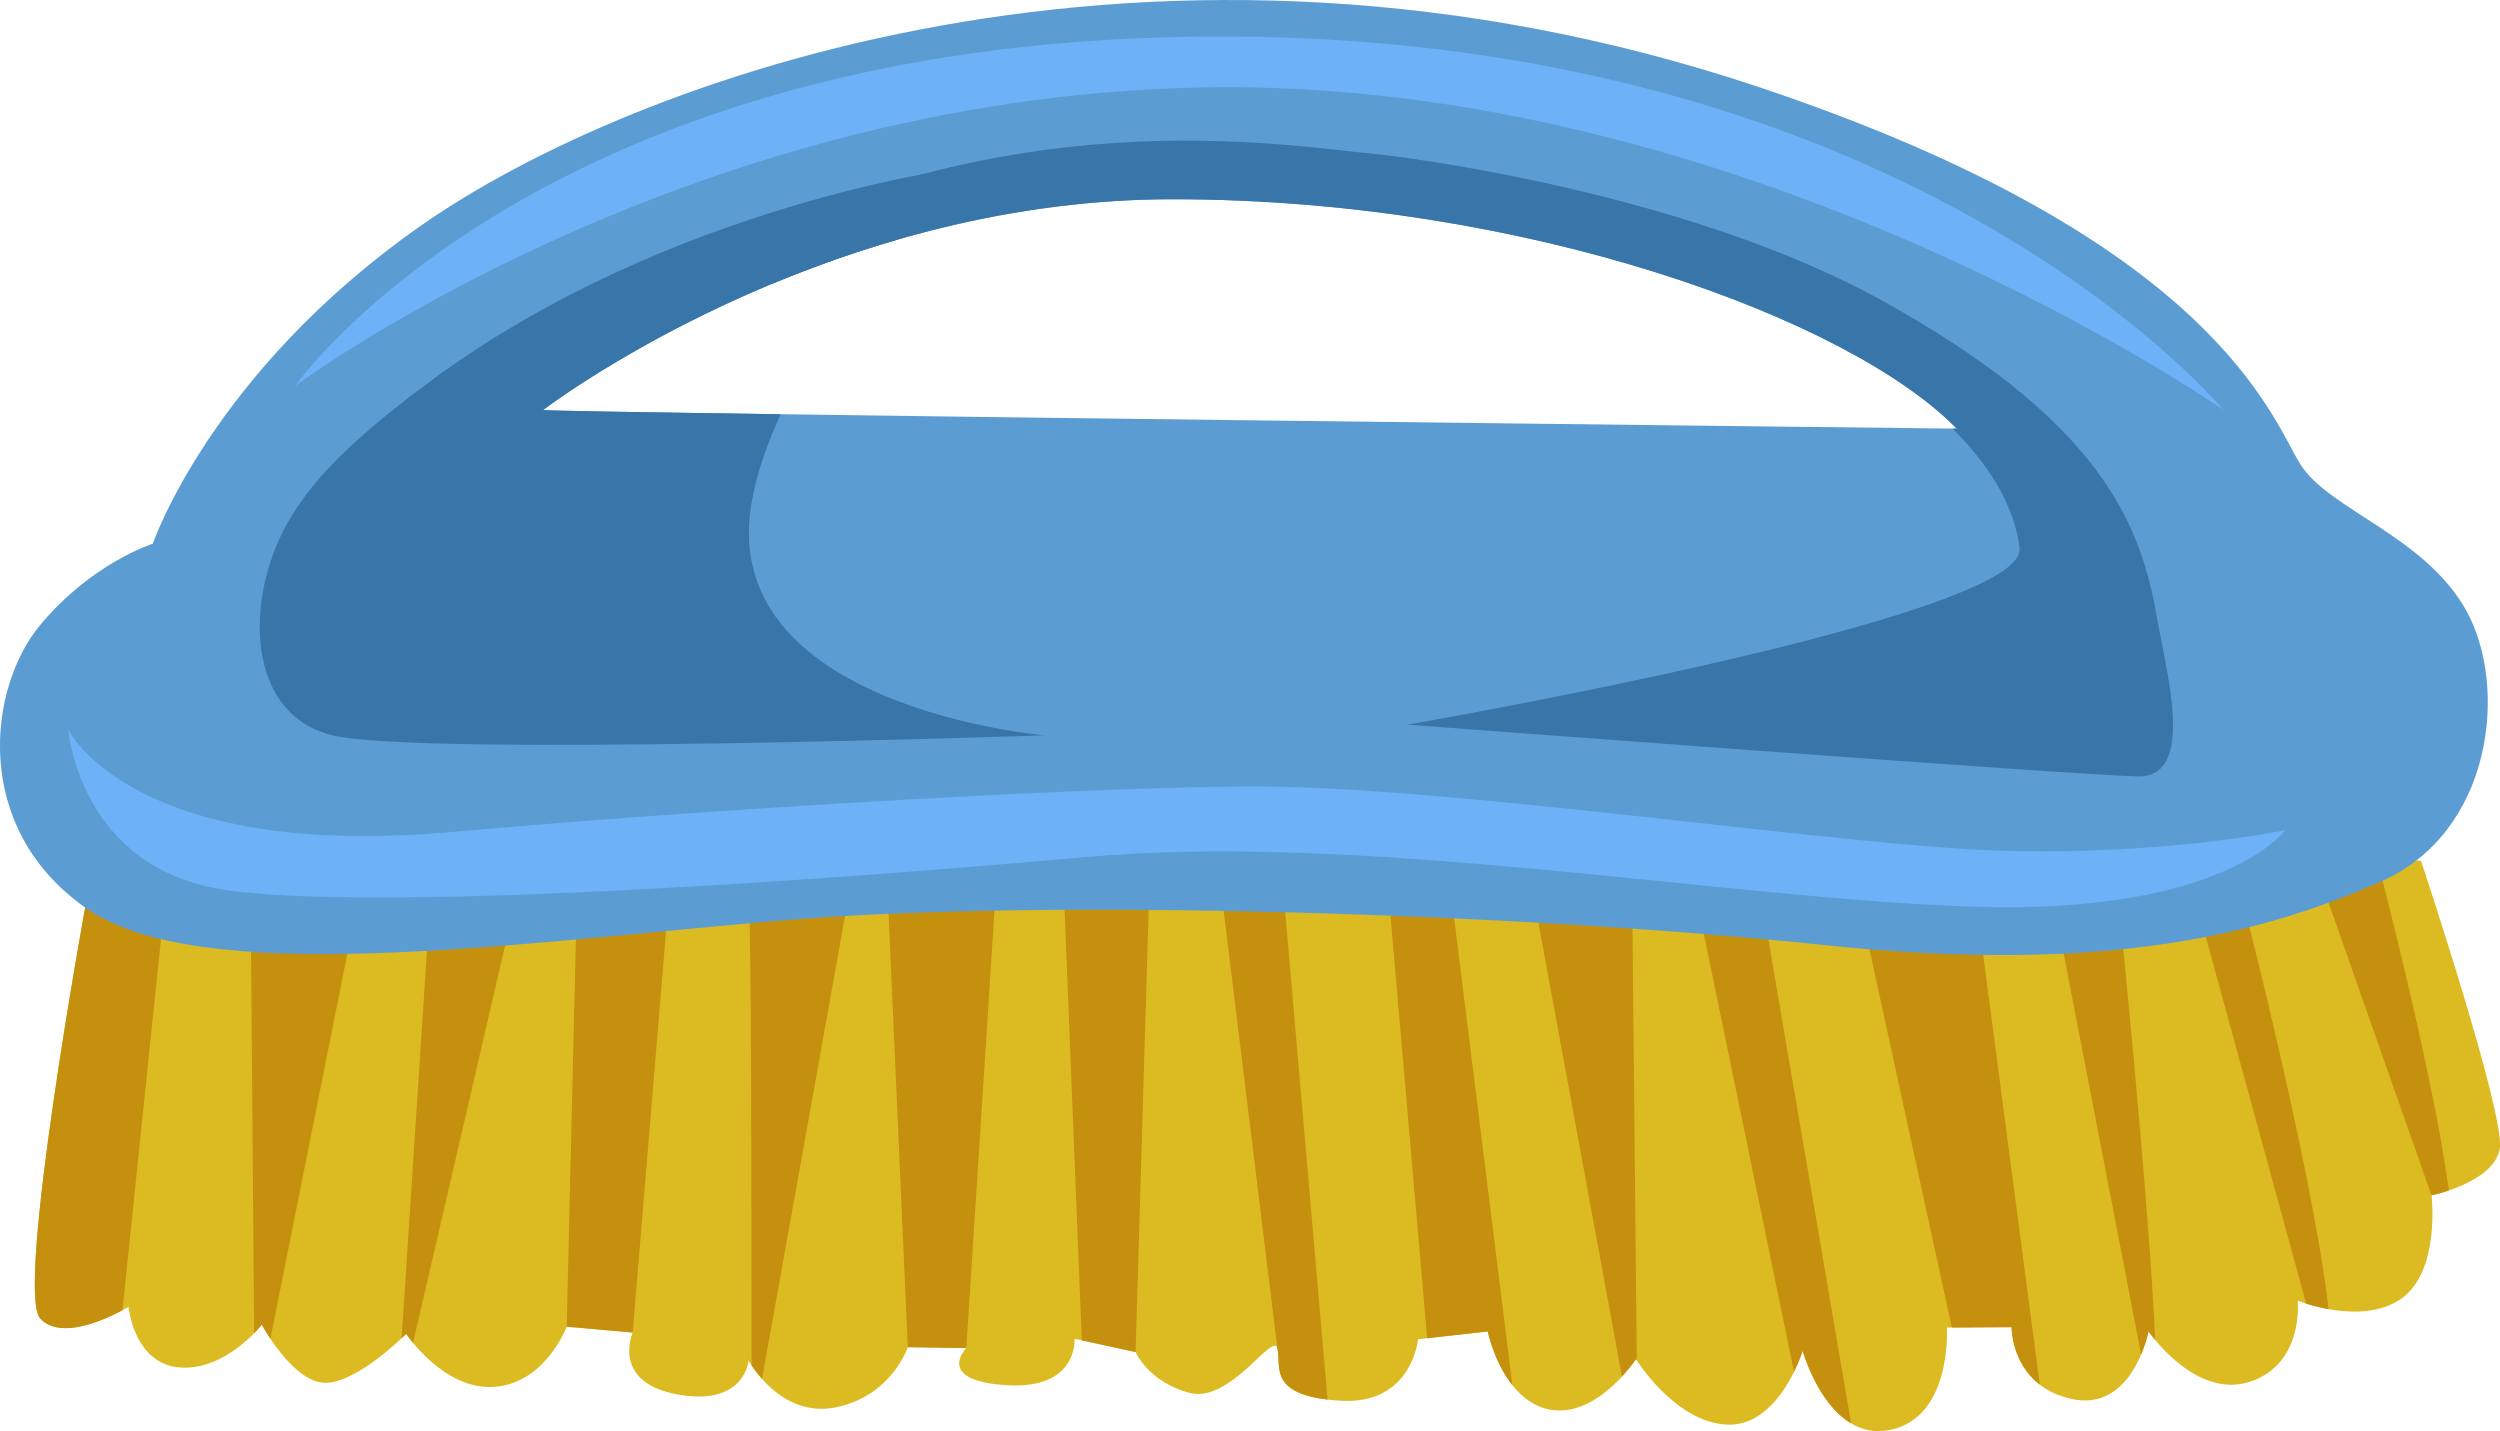 <svg xmlns="http://www.w3.org/2000/svg" width="1080" height="618.26" viewBox="0 0 1080 618.26"><g id="a"/><g id="b"><g id="c"><g id="d"><path d="M36.79 392.05s-30.24 165.77-19.42 177.53c10.82 11.77 38.14-5.05 38.14-5.05.0.0 2.29 24.72 22.19 26.22 19.9 1.5 35.38-18.48 35.38-18.48.0.0 13.58 25.19 27.56 25.11 13.98-.08 34.83-21.17 34.83-21.17.0.0 16.27 24.64 38.3 22.9 22.03-1.74 31.04-25.98 31.04-25.98l28.51 2.53s-9.56 21.56 19.51 26.77c29.06 5.21 30.56-14.69 30.56-14.69.0.0 13.58 25.19 37.75 20.22 24.17-4.98 31.04-25.98 31.04-25.98l25.27.39s-13.9 14.06 17.3 16.03c31.19 1.97 29.46-20.06 29.46-20.06l26.38 5.76s5.45 12.87 23.22 17.61c17.77 4.74 36.41-27.09 38.06-19.03 1.66 8.06-4.18 20.45 27.01 22.43 31.19 1.97 33.72-26.54 33.72-26.54l30.09-3.4s6.08 29.54 26.54 33.72c20.45 4.18 37.51-21.72 37.51-21.72.0.0 16.82 27.32 39.41 28.27 22.59.95 32.61-31.91 32.61-31.91.0.0 10.98 39.72 37.83 34.19 26.85-5.53 24.48-44.23 24.48-44.23l27.96-.16s-.39 25.27 25.98 31.04c26.38 5.76 33.17-29.22 33.17-29.22.0.0 20.06 29.46 43.67 21.8 23.61-7.66 20.77-35.06 20.77-35.06.0.0 27.48 11.13 44.62-.79 17.14-11.93 13.19-44.7 13.19-44.7.0.0 26.85-5.53 29.46-20.06 2.61-14.53-34.04-124.54-34.04-124.54.0.0-429.61-6.7-548.47-13.02-118.85-6.31-460.57 33.26-460.57 33.26z" fill="#dcbb22"/><g><path d="M457.08 367.08 459.29 377.82 467.34 579.02 490.57 584.1 496.89 370.08l-39.81-3z" fill="#c5900e"/><path d="M732.46 385.95l42.55 206.65c2.5-5.1 3.73-9.06 3.73-9.06.0.0 6.29 22.67 20.95 31.36l-38.72-226.43-31.27-15.95 2.76 13.43z" fill="#c5900e"/><path d="M553.35 372.45l-26.3 8.21 24.8 202.01c1.56 7.56-3.49 18.94 21.65 21.95l-20.15-232.17z" fill="#c5900e"/><path d="M948.61 389.03l47.65 174.14c2.37.75 5.73 1.67 9.67 2.38-6.86-61.46-40.74-191.13-40.74-191.13l-16.58 14.61z" fill="#c5900e"/><path d="M382.93 373.96 392.17 581.97 417.44 582.36 430.79 375.3 382.93 373.96z" fill="#c5900e"/><path d="M881.18 598.15 854 391.71l-49.99 1.9 39.18 179.89 25.82-.15s-.18 15.3 12.17 24.8z" fill="#c5900e"/><path d="M887.88 393.13l37.07 192c2.32-5.48 3.21-9.97 3.21-9.97.0.0 1.05 1.52 2.88 3.72-2.71-61.37-15.75-188.6-15.75-188.6l-27.4 2.84z" fill="#c5900e"/><path d="M660.36 375.61l40.32 219.06c3.8-4.11 6.04-7.5 6.04-7.5.0.0.15.23.36.55l-2.1-212.91-44.62.79z" fill="#c5900e"/><path d="M653.34 598.36l-29.31-235.12c-1.31-.04-2.6-.07-3.9-.11l-21.05 13.9 17.45 201.09 26.14-2.95s2.75 13.19 10.66 23.19z" fill="#c5900e"/><path d="M368.95 374.03l-45.65 9.4c1.28 6.19 1.39 143.33 1.37 206.4.97 1.48 2.48 3.58 4.53 5.87l39.75-221.67z" fill="#c5900e"/><path d="M249.15 390.31 244.81 573.13 273.32 575.66 289.42 382.01 249.15 390.31z" fill="#c5900e"/><path d="M1026.99 371.5c-7.37-.12-16.72-.27-27.7-.46l51.13 145.36s3.21-.67 7.49-2.13c-5.7-42.61-23.14-112.62-30.91-142.78z" fill="#c5900e"/><path d="M186.21 383.67 173.5 578.12c1.26-1.18 1.98-1.91 1.98-1.91.0.0 1.05 1.58 2.96 3.91l43.31-186.97-35.54-9.48z" fill="#c5900e"/><path d="M36.79 392.05s-30.24 165.77-19.42 177.53c8.78 9.55 28.44.27 35.53-3.57l18.46-177.82c-21.63 2.36-34.56 3.85-34.56 3.85z" fill="#c5900e"/><path d="M108.26 385.73l1.53 190.2c2.1-2.15 3.29-3.67 3.29-3.67.0.0 1.4 2.58 3.74 6.07l38.75-193.95-47.3 1.34z" fill="#c5900e"/></g><path d="M1065.65 264.17c-17.93-32.69-59.39-43.75-71.87-63.57-12.48-19.82-36.68-96.94-233.73-162.91-261.54-87.57-487.89-3.5-578.39 59.91-90.5 63.42-115.66 137.29-115.66 137.29.0.0-26.3 8.21-48.73 35.22-22.43 27.01-29.61 87.27 19.51 121.93 49.12 34.67 179.66 16.19 297.89 5.84 118.22-10.35 326.87-2.93 452.75 10.33 125.88 13.27 191.9-5.93 240.71-27.17 48.8-21.24 55.44-84.19 37.51-116.88zM234.66 177.1s118.67-91.02 271.91-91.02 292.65 51.85 338.74 99.09c0 0-611.8-6.91-610.65-8.06z" fill="#5b9dd3"/><path d="M337.25 178.95c-61.43-.86-102.89-1.55-102.59-1.85.0.0 61.33-47.04 152.73-73.48 16.31-19.17 29.31-31.36 29.31-31.36.0.0-126.49 15.47-230.43 92.17-42.43 31.31-63.09 53.89-70.98 83.51-7.9 29.62-1.43 62.51 28.35 69.73 38.02 9.22 307.63.0 307.63.0.0.0-144-12.09-126.23-102.52 2.38-12.1 6.71-24.29 12.21-36.19z" fill="#3875a8"/><path d="M29.57 315.36s27.65 56.46 165.63 44.07c95.92-8.61 253.66-18.64 340.22-19.67s257.14 25.42 327.58 27.71c70.44 2.29 124.15-8.77 124.15-8.77.0.0-26.14 36.17-133.15 33.01-107.01-3.16-264.17-32.37-385.07-21.47-120.91 10.9-307.88 23.56-371.38 14.25-63.49-9.32-67.98-69.13-67.98-69.13z" fill="#6db2f7"/><path d="M607.96 313.05s290.34 21.96 315.61 22.35c25.27.39 12.42-44.55 7.66-71.55-7.58-42.97-29.74-85.03-118.19-134-88.45-48.96-216.27-63.03-216.27-63.03-41.82-3.79-165.1-26.84-303.36 51.51.0.0 15.34 1.75 39.6 4.48 46.67-19.48 106.83-36.74 173.55-36.74 153.24.0 292.65 51.85 338.74 99.09.0.0-.62.0-1.81-.02 19.31 19.05 27.38 37.46 28.97 51.63 3.4 30.09-264.52 76.28-264.52 76.28z" fill="#3875a8"/><path d="M127.51 166.73S233.51 14.64 530.77 15.79c297.26 1.15 429.76 161.3 429.76 161.3.0.0-199.32-139.41-429.76-139.41S127.51 166.73 127.51 166.73z" fill="#6db2f7"/></g></g></g></svg>